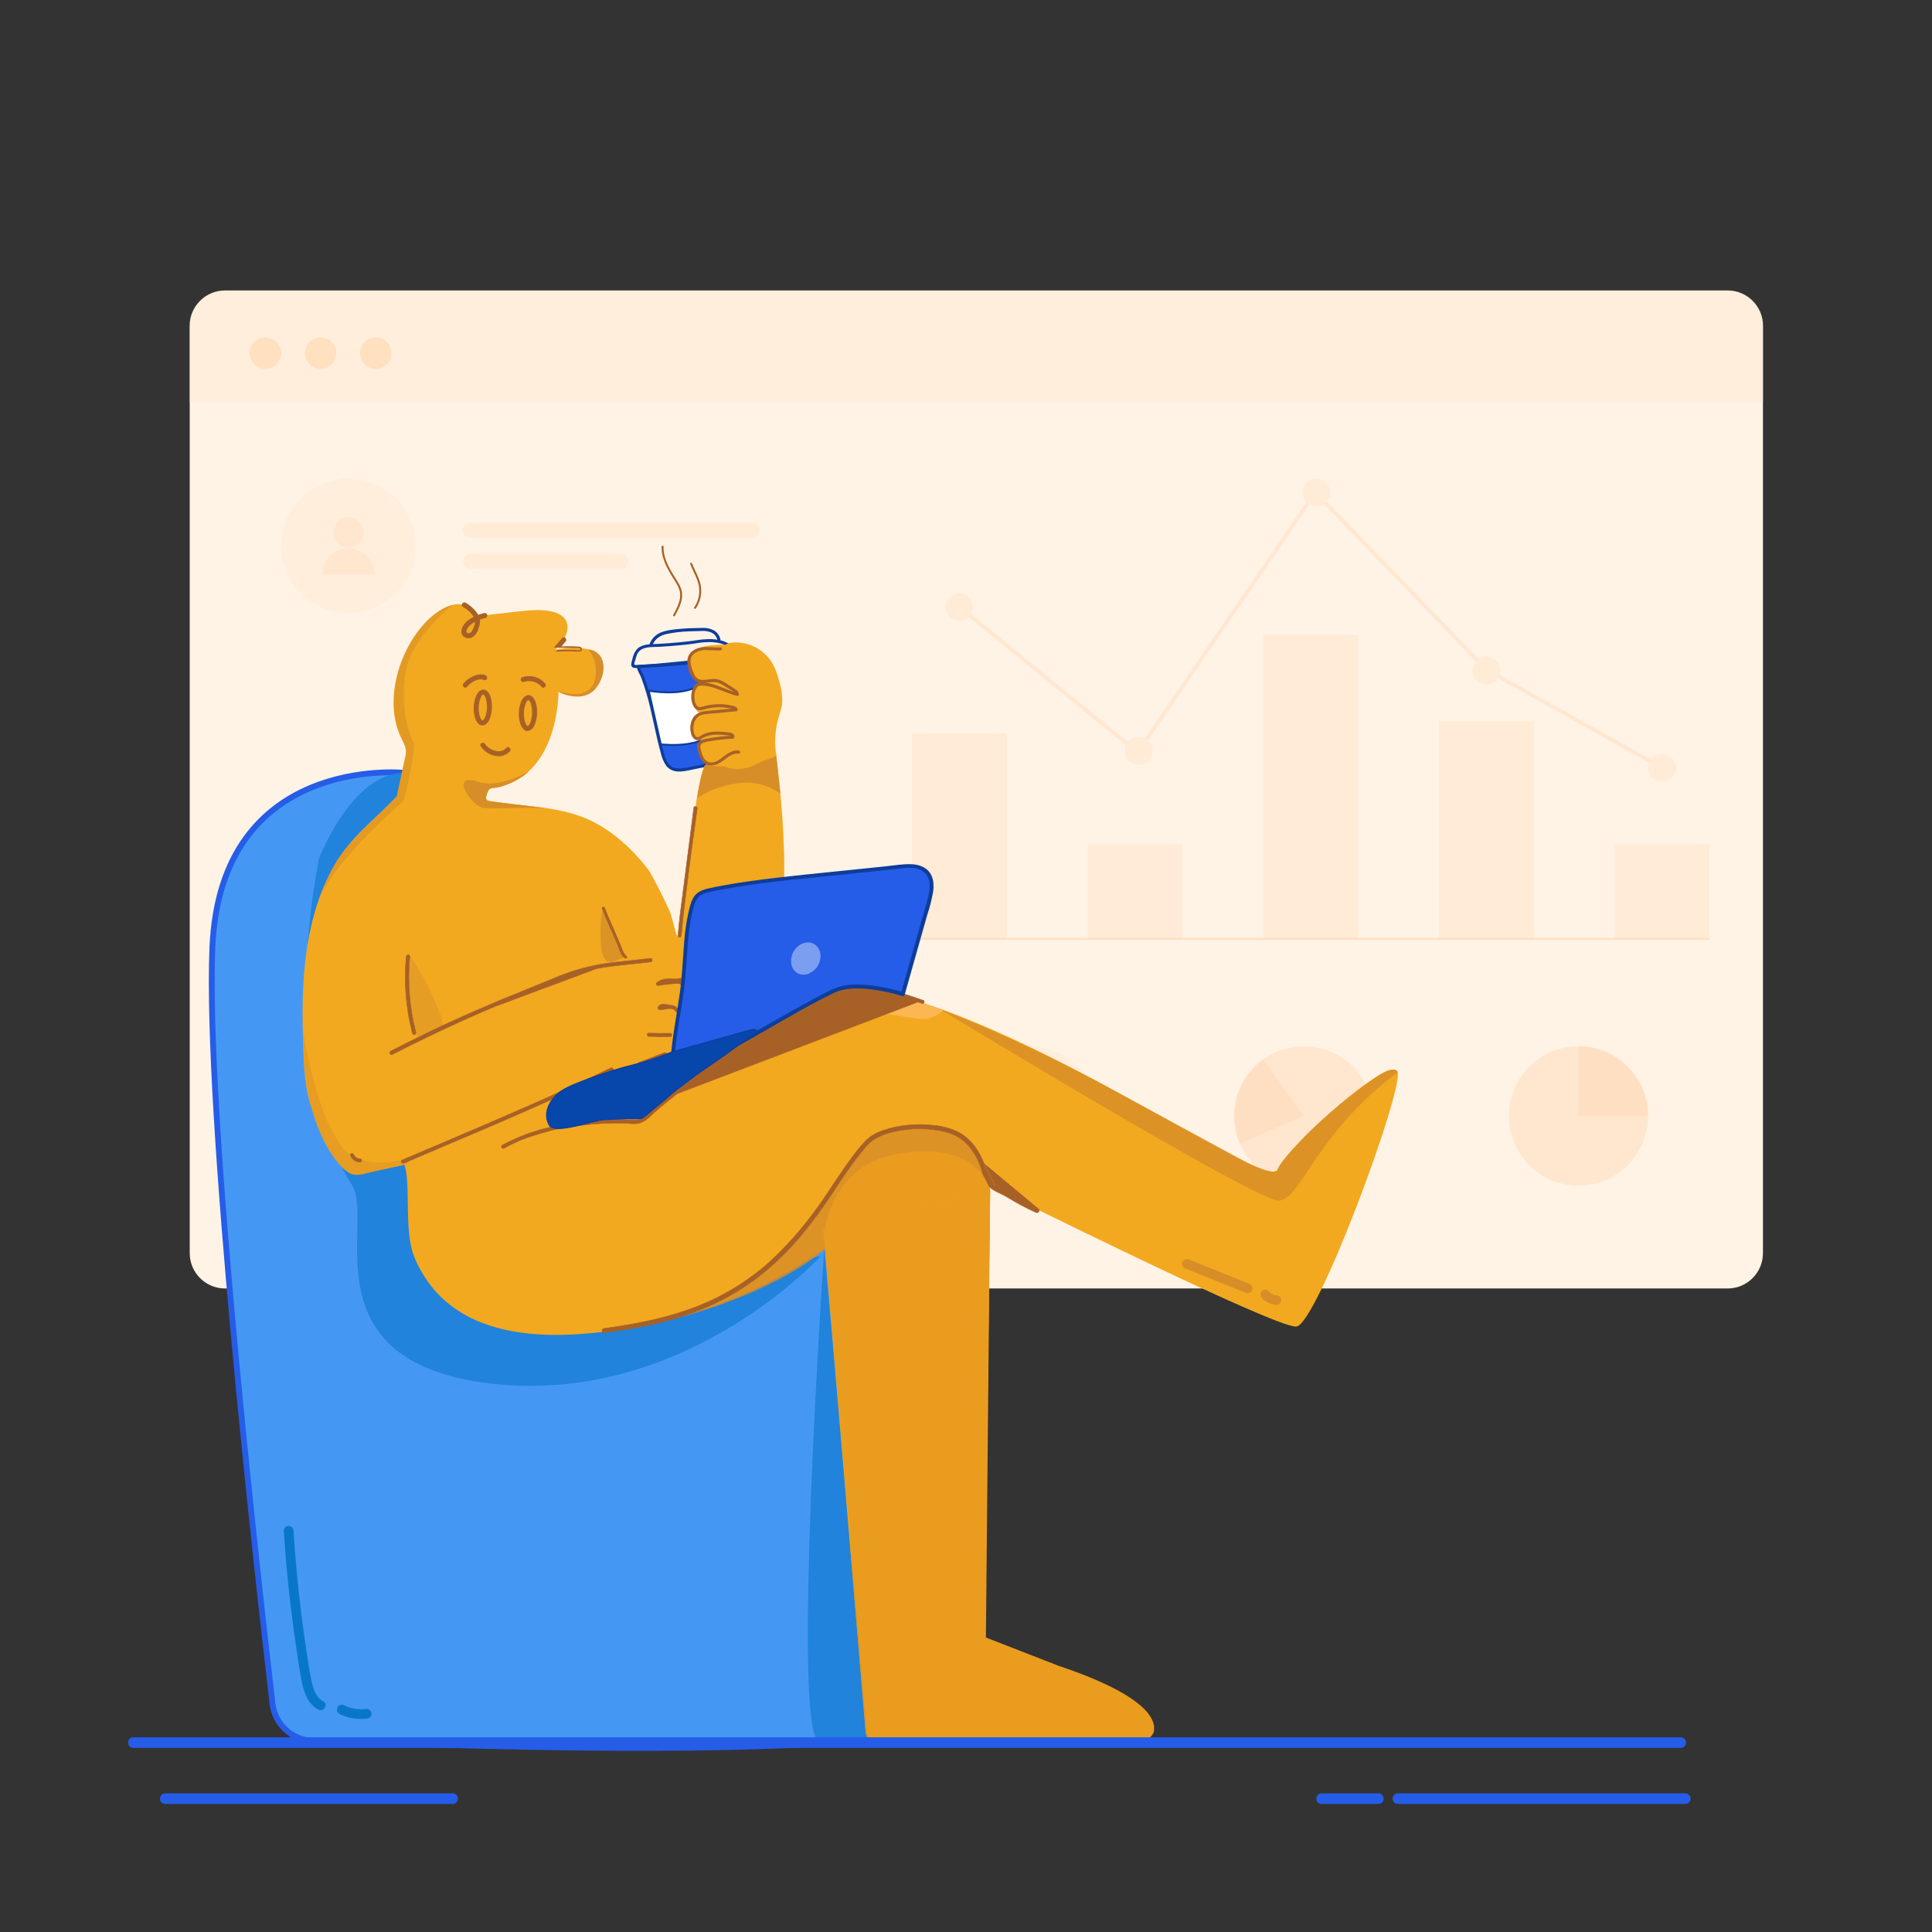 <svg width="2000" height="2000" viewBox="0 0 2000 2000" fill="none" xmlns="http://www.w3.org/2000/svg">
<rect x="0" y="0" width="2000" height="2000" fill="#333333" stroke="none"/>
<path d="M1788.41 300.766H232.984C212.78 300.766 196.401 317.144 196.401 337.349V1297.25C196.401 1317.45 212.78 1333.83 232.984 1333.83H1788.41C1808.62 1333.83 1825 1317.45 1825 1297.25V337.349C1825 317.144 1808.62 300.766 1788.41 300.766Z" fill="#FFF3E5"/>
<g opacity="0.42">
<mask id="mask0_142_1833" style="mask-type:alpha" maskUnits="userSpaceOnUse" x="196" y="300" width="1629" height="1034">
<path d="M1788.41 300.766H232.984C212.78 300.766 196.401 317.144 196.401 337.349V1297.25C196.401 1317.45 212.78 1333.83 232.984 1333.83H1788.41C1808.62 1333.83 1825 1317.45 1825 1297.25V337.349C1825 317.144 1808.62 300.766 1788.41 300.766Z" fill="#FFF3E5"/>
</mask>
<g mask="url(#mask0_142_1833)">
<path d="M174.527 416.251H1866.01V244H163.58L174.527 416.251Z" fill="#FFE7CF"/>
</g>
</g>
<path opacity="0.42" d="M1065.36 1227.38C1105.2 1227.38 1137.5 1195.08 1137.5 1155.24C1137.5 1115.4 1105.2 1083.1 1065.36 1083.1C1025.52 1083.1 993.223 1115.4 993.223 1155.24C993.223 1195.08 1025.52 1227.38 1065.36 1227.38Z" fill="#FFE7CF"/>
<path d="M1349.7 1227.38C1389.54 1227.38 1421.84 1195.08 1421.84 1155.24C1421.84 1115.4 1389.54 1083.1 1349.7 1083.1C1309.86 1083.1 1277.56 1115.4 1277.56 1155.24C1277.56 1195.08 1309.86 1227.38 1349.7 1227.38Z" fill="#FFE7CF"/>
<g opacity="0.42">
<mask id="mask1_142_1833" style="mask-type:alpha" maskUnits="userSpaceOnUse" x="1277" y="1083" width="145" height="145">
<path d="M1349.7 1227.38C1389.54 1227.38 1421.84 1195.08 1421.84 1155.24C1421.84 1115.4 1389.54 1083.1 1349.7 1083.1C1309.86 1083.1 1277.56 1115.4 1277.56 1155.24C1277.56 1195.08 1309.86 1227.38 1349.7 1227.38Z" fill="#FFE7CF"/>
</mask>
<g mask="url(#mask1_142_1833)">
<path d="M1349.7 1155.24L1307.76 1096.55L1221.58 1120.71L1251.62 1180.3L1282.69 1184.36L1349.7 1155.24Z" fill="#FFD4B0"/>
</g>
</g>
<path d="M1634.03 1227.38C1673.87 1227.38 1706.17 1195.08 1706.17 1155.24C1706.17 1115.4 1673.87 1083.1 1634.03 1083.1C1594.19 1083.1 1561.89 1115.4 1561.89 1155.24C1561.89 1195.08 1594.19 1227.38 1634.03 1227.38Z" fill="#FFE7CF"/>
<g opacity="0.42">
<mask id="mask2_142_1833" style="mask-type:alpha" maskUnits="userSpaceOnUse" x="1561" y="1083" width="146" height="145">
<path d="M1634.03 1227.38C1673.87 1227.38 1706.17 1195.08 1706.17 1155.24C1706.17 1115.4 1673.87 1083.1 1634.03 1083.1C1594.19 1083.1 1561.89 1115.4 1561.89 1155.24C1561.89 1195.08 1594.19 1227.38 1634.03 1227.38Z" fill="#FFE7CF"/>
</mask>
<g mask="url(#mask2_142_1833)">
<path d="M1634.03 1083.1V1155.24H1706.17L1759.66 1077.41L1634.03 1083.1Z" fill="#FFD4B0"/>
</g>
</g>
<path d="M274.739 381.844C283.73 381.844 291.018 374.555 291.018 365.564C291.018 356.574 283.73 349.285 274.739 349.285C265.748 349.285 258.459 356.574 258.459 365.564C258.459 374.555 265.748 381.844 274.739 381.844Z" fill="#FFE0BF"/>
<path d="M331.907 381.844C340.898 381.844 348.187 374.555 348.187 365.564C348.187 356.574 340.898 349.285 331.907 349.285C322.916 349.285 315.628 356.574 315.628 365.564C315.628 374.555 322.916 381.844 331.907 381.844Z" fill="#FFE0BF"/>
<path d="M389.056 381.844C398.047 381.844 405.336 374.555 405.336 365.564C405.336 356.574 398.047 349.285 389.056 349.285C380.065 349.285 372.777 356.574 372.777 365.564C372.777 374.555 380.065 381.844 389.056 381.844Z" fill="#FFE0BF"/>
<path d="M1769.58 970.875H944.123V973.028H1769.58V970.875Z" fill="#FFDFC2"/>
<g opacity="0.42">
<path d="M1042.3 759.023H944.123V971.943H1042.3V759.023Z" fill="#FFDFC2"/>
<path d="M1224.13 873.766H1125.95V971.945H1224.13V873.766Z" fill="#FFDFC2"/>
<path d="M1405.94 657.242H1307.76V971.942H1405.94V657.242Z" fill="#FFDFC2"/>
<path d="M1587.77 746.625H1489.59V971.94H1587.77V746.625Z" fill="#FFDFC2"/>
<path d="M1769.6 873.766H1671.42V971.945H1769.6V873.766Z" fill="#FFDFC2"/>
<path d="M993.223 628.467L1177.63 778.784L1361.59 509.742L1538.67 693.202L1720.5 794.781" stroke="#FFD7B6" stroke-width="4.025" stroke-miterlimit="10"/>
<path d="M993.223 642.795C1001.14 642.795 1007.55 636.381 1007.55 628.468C1007.55 620.555 1001.14 614.141 993.223 614.141C985.31 614.141 978.896 620.555 978.896 628.468C978.896 636.381 985.31 642.795 993.223 642.795Z" fill="#FFDFC2"/>
<path d="M1178.86 791.764C1186.77 791.764 1193.18 785.35 1193.18 777.437C1193.18 769.524 1186.77 763.109 1178.86 763.109C1170.94 763.109 1164.53 769.524 1164.53 777.437C1164.53 785.35 1170.94 791.764 1178.86 791.764Z" fill="#FFDFC2"/>
<path d="M1362.6 524.069C1370.51 524.069 1376.92 517.654 1376.92 509.741C1376.92 501.829 1370.51 495.414 1362.6 495.414C1354.68 495.414 1348.27 501.829 1348.27 509.741C1348.27 517.654 1354.68 524.069 1362.6 524.069Z" fill="#FFDFC2"/>
<path d="M1538.67 708.577C1546.58 708.577 1553 702.162 1553 694.249C1553 686.336 1546.58 679.922 1538.67 679.922C1530.76 679.922 1524.34 686.336 1524.34 694.249C1524.34 702.162 1530.76 708.577 1538.67 708.577Z" fill="#FFDFC2"/>
<path d="M1720.5 809.108C1728.41 809.108 1734.83 802.693 1734.83 794.781C1734.83 786.868 1728.41 780.453 1720.5 780.453C1712.59 780.453 1706.17 786.868 1706.17 794.781C1706.17 802.693 1712.59 809.108 1720.5 809.108Z" fill="#FFDFC2"/>
<path d="M360.623 634.623C399.064 634.623 430.227 603.46 430.227 565.019C430.227 526.577 399.064 495.414 360.623 495.414C322.181 495.414 291.018 526.577 291.018 565.019C291.018 603.46 322.181 634.623 360.623 634.623Z" fill="#FFE7CF"/>
<path d="M778.654 556.63H486.873C484.84 556.63 482.89 555.823 481.452 554.385C480.014 552.947 479.207 550.997 479.207 548.964C479.207 546.93 480.014 544.98 481.452 543.542C482.89 542.105 484.84 541.297 486.873 541.297H778.654C780.687 541.297 782.637 542.105 784.075 543.542C785.513 544.98 786.32 546.93 786.32 548.964C786.32 550.997 785.513 552.947 784.075 554.385C782.637 555.823 780.687 556.63 778.654 556.63Z" fill="#FFDFC2"/>
<path d="M642.08 588.766H486.773C484.804 588.665 482.95 587.813 481.593 586.384C480.236 584.955 479.479 583.06 479.479 581.089C479.479 579.119 480.236 577.223 481.593 575.795C482.95 574.366 484.804 573.513 486.773 573.412H642.08C643.121 573.359 644.163 573.518 645.14 573.88C646.118 574.242 647.012 574.798 647.768 575.517C648.524 576.235 649.126 577.099 649.537 578.057C649.948 579.015 650.16 580.047 650.16 581.089C650.16 582.132 649.948 583.164 649.537 584.122C649.126 585.08 648.524 585.944 647.768 586.662C647.012 587.38 646.118 587.937 645.14 588.299C644.163 588.66 643.121 588.819 642.08 588.766Z" fill="#FFDFC2"/>
<path d="M360.623 566.872C369.325 566.872 376.379 559.817 376.379 551.116C376.379 542.414 369.325 535.359 360.623 535.359C351.921 535.359 344.867 542.414 344.867 551.116C344.867 559.817 351.921 566.872 360.623 566.872Z" fill="#FFD4B0"/>
<path d="M360.622 567.531C353.423 567.531 346.518 570.391 341.427 575.482C336.337 580.573 333.477 587.477 333.477 594.677H387.808C387.808 591.109 387.105 587.575 385.738 584.279C384.371 580.983 382.368 577.989 379.843 575.468C377.318 572.947 374.321 570.948 371.023 569.586C367.725 568.224 364.19 567.526 360.622 567.531Z" fill="#FFD4B0"/>
</g>
<path d="M418.616 800.051C418.616 800.051 228.194 780.189 219.843 981.035C212.74 1152.08 266.126 1626.98 282.123 1763.81C283.334 1774.12 288.211 1783.66 295.865 1790.68C303.518 1797.7 313.438 1801.73 323.818 1802.04C438.015 1805.55 724.06 1817.32 899.329 1801.16L867.475 1263.14C867.475 1263.14 642.1 1294.41 578.753 1304.83C515.407 1315.25 417.771 1205.52 410.547 1156.16C403.323 1106.8 351.144 1009.93 410.547 881.226C469.949 752.52 418.616 800.051 418.616 800.051Z" fill="#4498F4" stroke="#255DE8" stroke-width="6.037" stroke-miterlimit="10"/>
<path d="M849.405 1300.51C849.405 1300.51 710.719 1453.16 512.972 1432.75C315.226 1412.35 388.352 1263.58 364.486 1227.02C340.621 1190.46 294.157 1077.39 330.278 888.654C330.278 888.654 363.943 799.872 418.697 800.114C418.697 800.114 348.026 1172.67 499.993 1250.86C651.96 1329.06 849.405 1300.51 849.405 1300.51Z" fill="#2183DB"/>
<path d="M293.734 1584.64C295.438 1611.28 297.893 1637.85 301.099 1664.35C302.736 1677.9 304.554 1691.4 306.553 1704.87C308.384 1717.23 310.094 1729.71 312.589 1741.94C314.843 1752.79 319.17 1764.28 329.472 1769.81C335.167 1772.87 340.258 1764.2 334.543 1761.12C326.816 1756.97 324.16 1748 322.47 1739.97C319.934 1728.18 318.345 1716.1 316.554 1704.15C312.744 1678.86 309.638 1653.48 307.237 1628C305.895 1613.56 304.748 1599.1 303.796 1584.64C303.765 1583.32 303.225 1582.05 302.288 1581.12C301.351 1580.18 300.09 1579.64 298.765 1579.61C297.434 1579.62 296.161 1580.15 295.219 1581.09C294.278 1582.04 293.745 1583.31 293.734 1584.64Z" fill="#0977C9"/>
<path d="M351.225 1774.26C360.406 1778.84 370.779 1780.48 380.926 1778.94C382.21 1778.58 383.298 1777.73 383.954 1776.57C384.61 1775.41 384.78 1774.03 384.428 1772.75C384.039 1771.48 383.184 1770.42 382.036 1769.76C380.889 1769.11 379.534 1768.92 378.25 1769.23C379.437 1769.06 377.566 1769.23 377.344 1769.23L375.996 1769.33C374.95 1769.33 373.984 1769.33 372.857 1769.33C371.73 1769.33 370.744 1769.33 369.698 1769.19L368.128 1769.02C367.766 1769.02 367.826 1769.02 368.35 1769.02L367.464 1768.88C365.418 1768.54 363.4 1768.04 361.427 1767.39C360.421 1767.07 359.415 1766.71 358.449 1766.33C359.274 1766.65 358.268 1766.33 358.006 1766.13L356.377 1765.34C355.806 1765.01 355.175 1764.79 354.52 1764.7C353.865 1764.61 353.2 1764.65 352.56 1764.82C351.921 1764.99 351.322 1765.28 350.796 1765.68C350.27 1766.08 349.828 1766.58 349.495 1767.15C349.162 1767.72 348.944 1768.35 348.855 1769.01C348.766 1769.66 348.807 1770.33 348.975 1770.97C349.143 1771.61 349.435 1772.21 349.835 1772.73C350.235 1773.26 350.735 1773.7 351.306 1774.03L351.225 1774.26Z" fill="#0977C9"/>
<path d="M735.229 791.3C735.229 791.3 742.272 789.287 742.151 780.313C742.03 771.338 753.339 680.645 753.339 680.645C753.339 680.645 711.725 686.279 661.962 689.941C658.923 690.163 663.974 697.266 665.041 700.123C666.389 703.886 667.757 707.669 669.065 711.473C676.47 734.312 679.589 758.318 686.391 781.359C687.84 786.269 689.711 791.42 693.897 794.459C699.249 798.202 706.473 797.075 712.892 795.787L735.309 791.3" fill="#255DE8"/>
<path d="M735.692 792.829C737.4 792.236 738.949 791.258 740.219 789.97C741.49 788.683 742.447 787.12 743.016 785.404C743.716 782.52 744.034 779.557 743.962 776.59C744.505 769.145 745.371 761.699 746.196 754.274C748.389 734.493 750.784 714.773 753.198 695.032C753.782 690.243 754.386 685.434 754.969 680.645C755.13 679.498 753.862 678.994 752.957 679.115C752.715 679.115 753.52 679.115 752.957 679.115L751.79 679.276L747.262 679.86C741.909 680.524 736.537 681.168 731.164 681.872C713.268 683.925 695.345 685.709 677.396 687.225L669.789 687.828C667.041 687.857 664.297 688.079 661.579 688.492C658.802 689.116 659.386 691.974 660.211 693.966C661.479 696.964 663.209 699.661 664.236 702.759C666.006 707.71 667.717 712.7 669.206 717.771C675.243 738.155 678.301 759.244 684.097 779.669C685.101 784.38 687.015 788.851 689.731 792.829C691.147 794.55 692.909 795.956 694.902 796.954C696.895 797.952 699.075 798.521 701.302 798.624C706.594 799.027 711.906 797.659 717.058 796.612L735.611 792.889C737.623 792.487 736.758 789.428 734.766 789.831L719.312 792.93C714.635 794.065 709.89 794.892 705.105 795.405C700.799 795.707 696.291 795.103 693.132 791.863C690.5 788.726 688.67 784.997 687.799 780.997C682.125 761.84 679.046 742.019 673.894 722.741C672.587 717.872 671.158 713.042 669.528 708.253C668.41 704.43 666.99 700.703 665.282 697.105C664.598 695.777 663.833 694.469 663.27 693.08C663.048 692.577 662.948 691.954 662.686 691.491C662.686 691.491 662.686 691.008 662.686 690.947C662.042 691.45 661.982 691.632 662.505 691.531H663.612C668.723 691.155 673.834 690.746 678.945 690.303C695.889 688.881 712.812 687.198 729.715 685.253C737.764 684.327 745.813 683.381 753.862 682.295L751.85 680.765C750.294 693.174 748.778 705.597 747.302 718.033C745.109 736.364 742.795 754.716 741.145 773.129C740.622 778.904 741.507 787.939 734.907 789.891C734.524 790.023 734.206 790.295 734.018 790.653C733.829 791.011 733.784 791.428 733.892 791.818C734 792.207 734.252 792.542 734.598 792.752C734.943 792.962 735.356 793.033 735.752 792.95L735.692 792.829Z" fill="#0E3D9B"/>
<path d="M728.688 765.299C715.589 771.336 698.504 771.819 684.076 770.592L671.54 715.113C687.477 717.407 705.849 718.071 720.559 711.531L737.341 718.755L728.688 765.299Z" fill="white"/>
<path d="M728.186 764.436C714.562 770.654 698.726 770.815 684.076 769.608L685.022 770.332L674.035 721.655L672.506 714.854L671.278 716.081C687.759 718.415 705.487 719.2 721.062 712.399H720.056L736.838 719.623L736.376 718.496L728.809 759.224L727.723 765.04C727.501 766.287 729.413 766.811 729.634 765.563L737.221 724.814L738.287 719.019C738.348 718.812 738.337 718.59 738.257 718.389C738.177 718.189 738.032 718.021 737.845 717.912L722.632 711.352C722.06 711.028 721.452 710.771 720.821 710.588C719.734 710.427 718.285 711.433 717.259 711.815C715.83 712.338 714.361 712.801 712.872 713.224C706.638 714.859 700.221 715.697 693.776 715.719C686.422 715.776 679.075 715.258 671.802 714.169C671.633 714.129 671.457 714.134 671.291 714.181C671.124 714.229 670.973 714.319 670.852 714.443C670.73 714.566 670.643 714.719 670.598 714.886C670.553 715.053 670.551 715.229 670.594 715.397L681.581 764.094L683.111 770.875C683.168 771.086 683.295 771.272 683.47 771.403C683.644 771.534 683.858 771.603 684.076 771.6C699.108 772.868 715.226 772.546 729.192 766.167C730.339 765.623 729.333 763.913 728.186 764.436Z" fill="#0E3D9B"/>
<path d="M722.37 683.604C707.614 685.334 692.783 686.629 677.879 687.487C674.237 687.689 670.574 687.87 666.932 688.011L661.439 688.212C660.453 688.212 657.253 688.836 656.71 687.85C656.166 686.864 657.434 684.167 657.696 683.121C658.098 681.612 658.481 680.102 659.004 678.633C659.465 677.191 660.207 675.854 661.188 674.7C662.169 673.547 663.369 672.599 664.719 671.912C670.172 669.276 677.114 669.9 682.99 669.558C690.375 669.135 697.74 668.572 705.125 667.828C710.578 667.264 716.092 666.781 721.485 665.815C724.328 665.325 727.197 664.996 730.077 664.829C735.401 664.411 740.758 664.825 745.954 666.057C750.342 667.476 754.483 669.566 758.229 672.255C759.96 673.321 761.57 670.584 759.819 669.498L754.466 666.157C752.736 665.071 751.126 667.828 752.877 668.914L758.229 672.255L759.839 669.518C756.267 667.025 752.392 664.997 748.309 663.481C743.218 662.021 737.924 661.396 732.633 661.63C728.855 661.71 725.088 662.074 721.364 662.716C715.991 663.622 710.558 664.125 705.145 664.729C697.096 665.534 689.047 666.144 680.998 666.56C674.961 666.862 668.099 666.56 662.586 669.518C656.549 672.778 655.301 679.579 653.752 685.616C653.067 688.333 653.249 690.747 656.408 691.411C657.938 691.603 659.486 691.603 661.016 691.411C663.028 691.411 665.202 691.271 667.274 691.17C685.693 690.405 704.045 688.943 722.33 686.783C724.342 686.542 724.342 683.362 722.33 683.604H722.37Z" fill="#0E3D9B"/>
<path d="M853.208 1292.68C853.208 1292.68 818.436 1803.66 848.56 1802.13C880.213 1800.52 898.022 1798.3 898.022 1798.3L853.208 1292.68Z" fill="#2183DB"/>
<path d="M675.323 668.368C677.536 661.647 683.01 657.945 689.67 656.415C697.616 654.728 705.698 653.765 713.818 653.538C717.842 653.377 721.726 653.296 725.69 653.216C729.318 652.865 732.977 653.397 736.355 654.765C736.838 655.007 736.355 654.765 736.959 655.047C737.616 655.395 738.243 655.799 738.83 656.254C740.85 657.941 742.229 660.272 742.734 662.855C743.177 664.867 746.236 664.022 745.793 662.009C745.387 660.038 744.57 658.175 743.395 656.542C742.219 654.908 740.712 653.542 738.971 652.532C734.983 650.531 730.52 649.667 726.073 650.036C718.929 650.157 711.765 650.318 704.642 650.942C697.84 651.545 690.375 652.21 683.976 654.765C681.198 655.901 678.702 657.632 676.665 659.836C674.628 662.041 673.098 664.664 672.184 667.523C671.54 669.535 674.598 670.3 675.242 668.368H675.323Z" fill="#0E3D9B"/>
<path d="M698.646 637.541C701.825 631.786 705.025 625.729 705.95 619.129C706.876 612.529 704.723 607.377 701.362 602.004C694.48 590.997 686.572 579.366 686.894 565.783C686.894 565.517 686.788 565.261 686.599 565.072C686.411 564.883 686.155 564.777 685.888 564.777C685.621 564.777 685.365 564.883 685.176 565.072C684.988 565.261 684.882 565.517 684.882 565.783C684.56 578.239 691.039 589.267 697.438 599.489C700.98 605.144 704.642 610.476 704.099 617.459C703.556 624.441 700.074 630.599 696.895 636.495C696.764 636.722 696.729 636.991 696.797 637.244C696.865 637.497 697.03 637.712 697.257 637.843C697.484 637.974 697.753 638.009 698.006 637.941C698.259 637.873 698.475 637.708 698.605 637.481L698.646 637.541Z" fill="#A76127"/>
<path d="M714.482 583.794C717.259 591.24 721.726 598.122 723.336 605.929C724.108 609.866 724.087 613.917 723.275 617.845C722.463 621.774 720.876 625.501 718.607 628.809C717.903 629.875 719.613 630.821 720.338 629.815C724.801 623.256 726.686 615.281 725.63 607.418C724.423 598.766 719.453 591.32 716.454 583.271C716.012 582.084 714.08 582.607 714.442 583.814L714.482 583.794Z" fill="#A76127"/>
<path d="M750.763 667.501C750.763 667.501 715.568 665.489 713.093 681.748C710.618 698.007 719.13 705.895 726.475 705.392C726.475 705.392 712.61 711.53 717.118 726.159C717.118 726.159 719.593 735.033 723.497 737.87C723.497 737.87 711.986 749.018 716.856 759.04C721.726 769.061 727.642 764.09 727.642 764.09C727.642 764.09 717.782 771.294 726.495 784.354C735.208 797.414 745.109 787.855 745.109 787.855L747.946 796.206L771.57 792.182L750.763 667.501Z" fill="#F2A91F"/>
<path d="M607.308 847.543C576.399 834.201 539.917 834.946 506.694 829.11L505.829 828.909C504.938 828.694 504.169 828.135 503.69 827.354C503.211 826.573 503.061 825.635 503.273 824.743L505.004 819.451C505.264 818.529 505.78 817.699 506.492 817.058C507.204 816.417 508.084 815.991 509.028 815.829C579.035 806.995 578.11 716.382 578.11 716.382C578.11 716.382 624.734 734.151 624.07 687.607C623.809 668.752 592.84 668.812 575.393 672.555L575.574 671.871C593.282 655.128 598.051 625.83 541.064 632.531C516.916 635.368 501.704 636.193 492.648 639.413C492.789 639.714 492.89 640.016 493.01 640.318L489.549 640.64C490.495 640.217 491.562 639.815 492.648 639.413C489.469 632.551 483.694 622.59 468.501 626.192C433.85 634.442 396.743 699.016 410.326 750.551C412.982 760.612 415.86 764.637 418.617 770.774C420.373 774.608 420.736 778.935 419.643 783.009L411.392 821.665C411.071 822.791 411.171 823.938 410.366 824.784L408.213 827.037C385.394 850.42 362.534 867.283 346.215 895.616C316.514 947.17 311.845 1009.25 313.535 1068.67C314.26 1093.68 314.059 1118.98 321.202 1142.95C327.963 1165.64 335.65 1186.91 351.044 1204.92C355.23 1209.81 360.16 1214.74 366.519 1215.87C370.953 1216.33 375.436 1215.83 379.659 1214.4C390.646 1211.5 407.469 1208.61 418.476 1205.73C425.478 1222.15 417.953 1274.63 428.678 1300.73C448.921 1349.97 496.17 1387.46 596.985 1381.22C756.096 1371.54 854.074 1291.79 854.074 1291.79L896.03 1792.37C896.349 1796.36 898.165 1800.08 901.113 1802.79C904.061 1805.5 907.923 1806.99 911.927 1806.98L1145.73 1805.87C1154.25 1805.87 1190.45 1804.8 1193.04 1794.94C1196.5 1781.74 1185.52 1756.51 1094.44 1725.92L1019.42 1696.72L1025.08 1227.86C1039.16 1234.91 1320.6 1375.1 1341.91 1373.25C1363.22 1371.4 1452.38 1130.41 1446.83 1110.04C1441.28 1089.68 1333.56 1185.67 1322.45 1210.66C1311.34 1235.65 1036.14 1033.3 877.758 1021.66C877.758 1021.66 843.71 1030.68 800.406 1058.01C808.455 1019.49 811.534 915.819 811.534 915.819C813.164 873.561 808.455 822.892 803.586 781.339C776.903 794.298 760.603 786.289 731.405 791.4C727.622 792.064 724.905 808.867 722.833 817.318C720.66 826.132 718.909 848.83 716.575 866.88C711.967 902.659 709.673 911.392 706.795 946.225C702.891 993.352 699.007 958.962 693.876 944.997C691.562 938.699 675.444 906.039 671.419 900.727C657.695 882.435 635.077 859.536 607.308 847.543Z" fill="#F2A91F"/>
<path d="M721.968 825.99C722.79 817.68 724.311 809.454 726.515 801.4C729.312 792.707 728.91 790.352 733.458 792.123C742.614 795.705 789.801 790.715 803.344 781.156L807.852 821.663C796.635 813.363 782.837 809.313 768.914 810.234C755.029 811.481 737.301 815.707 721.968 825.99Z" fill="#D78D28"/>
<path d="M760.442 779.43C753.118 780.094 742.151 790.94 742.151 790.94C742.151 790.94 757.283 796.816 764.286 796.232C778.834 794.985 781.41 791.041 790.164 787.66C792.176 786.895 803.586 783.334 803.606 781.885C801.693 770.003 802.179 757.858 805.034 746.167C806.624 739.647 809.401 733.389 809.783 726.688C809.893 719.127 808.751 711.6 806.403 704.412C804.981 698.677 802.916 693.121 800.245 687.851C796.178 680.511 790.109 674.479 782.744 670.457C775.38 666.435 767.025 664.588 758.651 665.132C756.16 665.272 753.725 665.931 751.504 667.068C749.282 668.205 747.323 669.794 745.753 671.733C737.18 683.062 749.878 698.596 745.531 711.515C744.762 713.24 744.09 715.007 743.519 716.808C742.251 722.844 746.558 728.278 748.61 733.992C751.367 741.74 749.958 750.252 750.119 758.462C750.28 766.672 752.977 775.989 760.442 779.43Z" fill="#F2A91F"/>
<path d="M745.753 670.139C739.716 670.622 733.78 669.495 727.803 669.937C721.827 670.38 714.844 673.58 712.51 679.476C709.874 686.096 713.113 694.648 716.273 700.584C717.014 702.153 718.109 703.528 719.47 704.603C720.831 705.679 722.423 706.424 724.121 706.782C728.145 707.547 732.17 706.601 736.194 706.239C738.617 705.915 741.08 706.079 743.438 706.722C745.643 707.549 747.738 708.644 749.677 709.982C751.85 711.33 754.003 712.678 756.136 714.006C757.665 715.012 761.629 716.763 761.77 718.876L763.783 717.327C756.136 715.495 749.053 712.034 741.648 709.499C738.145 708.257 734.524 707.38 730.842 706.883C727.521 706.46 723.316 705.997 720.458 708.151C717.924 710.482 716.311 713.645 715.911 717.065C715.229 720.701 715.465 724.449 716.595 727.971C717.581 730.97 719.251 734.23 722.632 735.014C726.012 735.799 730.077 733.908 733.518 733.224C738.152 732.293 742.885 731.955 747.604 732.217C750.152 732.35 752.687 732.666 755.19 733.163C756.921 733.505 759.919 733.666 760.724 735.517L762.092 733.123L735.027 735.678C728.004 736.322 720.841 737.067 717.037 743.728C715.601 746.398 714.764 749.349 714.583 752.376C714.402 755.402 714.883 758.432 715.991 761.255C717.118 763.891 719.291 766.426 722.41 766.285C723.877 766.097 725.266 765.521 726.435 764.615C728.064 763.552 729.822 762.7 731.667 762.08C735.81 760.792 740.154 760.267 744.485 760.53C746.678 760.53 748.852 760.792 751.025 761.013C751.95 761.114 757.363 761.275 756.921 762.724L758.45 761.556C750.577 761.906 742.733 762.753 734.967 764.092C729.956 764.957 721.625 765.903 721.605 772.684C721.808 775.785 722.521 778.831 723.718 781.699C724.57 784.289 725.939 786.678 727.743 788.722C732.129 793.511 738.609 793.089 744.002 790.352C750.703 786.951 756.398 779.164 764.628 780.089C766.64 780.331 766.64 777.152 764.628 776.91C758.832 776.246 753.802 779.607 749.375 782.947C744.948 786.287 739.313 790.996 733.417 788.823C728.568 787.092 726.777 781.337 725.63 776.749C724.905 773.912 724.08 770.913 727.159 769.263C729.694 768.202 732.373 767.523 735.108 767.251C742.832 765.901 750.636 765.061 758.47 764.736C758.814 764.723 759.146 764.603 759.42 764.395C759.694 764.186 759.896 763.897 760 763.569C760.986 760.47 758.088 758.739 755.472 758.377C752.058 757.861 748.619 757.526 745.169 757.371C738.327 757.089 731.244 757.874 725.368 761.637C724.06 762.462 722.551 763.79 720.961 762.824C719.649 761.766 718.757 760.275 718.446 758.618C717.675 755.691 717.606 752.623 718.245 749.664C718.788 746.785 720.258 744.163 722.43 742.198C725.388 739.703 729.433 739.361 733.136 739.019L762.133 736.282C762.409 736.274 762.68 736.195 762.917 736.053C763.155 735.911 763.353 735.71 763.492 735.471C763.631 735.231 763.707 734.96 763.712 734.683C763.717 734.406 763.651 734.132 763.521 733.888C762.354 731.191 758.993 730.668 756.438 730.145C752.821 729.402 749.143 728.998 745.451 728.937C741.879 728.893 738.31 729.163 734.786 729.742C732.995 730.044 731.184 730.426 729.413 730.889C727.642 731.579 725.76 731.941 723.859 731.956C720.177 731.533 719.07 725.919 718.808 722.88C718.416 719.243 719.161 715.573 720.941 712.376C722.954 709.016 727.139 709.579 730.54 710.002C733.935 710.468 737.273 711.284 740.501 712.437C748.047 714.972 755.23 718.474 762.978 720.385C763.213 720.446 763.459 720.453 763.698 720.405C763.936 720.357 764.161 720.255 764.355 720.108C764.548 719.961 764.706 719.772 764.816 719.555C764.926 719.338 764.986 719.099 764.99 718.856C764.749 715.294 761.408 713.624 758.732 711.873C755.331 709.64 751.91 707.366 748.328 705.374C745.085 703.521 741.372 702.654 737.643 702.878C733.82 703.08 729.956 704.086 726.113 703.784C721.746 703.422 719.573 700.544 718.064 696.761C716.522 693.42 715.465 689.876 714.924 686.237C714.622 684.433 714.809 682.581 715.468 680.875C716.126 679.168 717.231 677.67 718.667 676.538C721.088 674.711 723.934 673.534 726.938 673.117C733.216 672.392 739.535 673.741 745.813 673.238C747.825 673.077 747.825 669.897 745.813 670.058L745.753 670.139Z" fill="#A76127"/>
<path d="M504.564 732.644C504.564 732.809 504.584 732.972 504.621 733.13C504.501 735.611 504.077 738.069 503.358 740.448L503.352 740.467L503.348 740.486C502.928 742.402 502.016 744.176 500.703 745.634C500.077 746.21 499.588 746.288 499.204 746.191C498.774 746.082 498.33 745.719 497.895 745.13C497.032 743.96 496.417 742.189 496.129 741.146C494.724 735.885 494.724 730.349 496.129 725.088C496.369 724.218 496.98 722.192 497.883 720.595C498.338 719.79 498.837 719.15 499.355 718.802C499.608 718.632 499.851 718.541 500.089 718.522C500.312 718.505 500.56 718.549 500.84 718.694C502.281 719.892 503.247 721.565 503.565 723.412L503.569 723.434L503.575 723.456C504.369 726.443 504.703 729.534 504.565 732.622L504.564 732.633V732.644ZM506.461 744.081C507.889 740.459 508.661 736.613 508.742 732.721C508.743 732.703 508.743 732.684 508.743 732.665C508.748 732.604 508.75 732.544 508.751 732.484C508.892 728.994 508.484 725.502 507.541 722.137C506.955 719.58 505.577 717.273 503.602 715.546L503.588 715.533L503.572 715.522C502.437 714.673 501.296 714.316 500.192 714.354C499.093 714.392 498.079 714.818 497.184 715.451C495.406 716.708 494.019 718.837 493.233 720.72L493.233 720.72L493.23 720.729C490.603 727.363 490.118 734.654 491.841 741.578C492.312 743.483 493.25 746.045 494.73 747.929C495.473 748.875 496.372 749.675 497.443 750.12C498.526 750.57 499.751 750.642 501.1 750.181L501.128 750.172L501.153 750.16C502.41 749.563 503.53 748.713 504.444 747.664C505.354 746.62 506.041 745.4 506.461 744.081Z" fill="#A76127" stroke="#A76127"/>
<path d="M551.289 738.339C551.289 738.511 551.31 738.682 551.352 738.847C551.242 741.388 550.816 743.907 550.083 746.344L550.079 746.357L550.076 746.37C549.624 748.224 548.714 749.936 547.429 751.348C546.803 751.924 546.314 752.003 545.929 751.906C545.499 751.797 545.055 751.434 544.62 750.845C543.757 749.675 543.142 747.904 542.854 746.86C541.449 741.6 541.449 736.063 542.854 730.803C543.094 729.932 543.705 727.901 544.606 726.301C545.06 725.495 545.557 724.854 546.072 724.507C546.323 724.338 546.564 724.249 546.798 724.231C547.02 724.215 547.266 724.26 547.545 724.408C548.994 725.594 549.968 727.262 550.29 729.108L550.294 729.129L550.3 729.15C551.092 732.138 551.425 735.229 551.289 738.317L551.289 738.328V738.339ZM553.186 749.776C554.617 746.154 555.389 742.306 555.467 738.413C555.468 738.395 555.468 738.377 555.468 738.359C555.472 738.311 555.474 738.264 555.474 738.218C555.619 734.72 555.211 731.222 554.266 727.851C553.667 725.295 552.293 722.986 550.33 721.243L550.314 721.228L550.296 721.215C549.161 720.372 548.02 720.018 546.916 720.058C545.818 720.097 544.804 720.523 543.909 721.156C542.131 722.413 540.744 724.542 539.958 726.435L539.958 726.435L539.955 726.442C537.318 733.075 536.832 740.369 538.566 747.294C539.037 749.188 539.975 751.744 541.455 753.629C542.198 754.574 543.097 755.376 544.167 755.823C545.249 756.276 546.474 756.352 547.824 755.897L547.854 755.887L547.882 755.873C549.134 755.265 550.25 754.411 551.162 753.36C552.071 752.314 552.759 751.095 553.186 749.776Z" fill="#A76127" stroke="#A76127"/>
<path d="M564.024 707.832L564.024 707.832L564.02 707.828C561.236 704.602 557.557 702.276 553.45 701.143C549.342 700.009 544.991 700.12 540.947 701.462L540.947 701.462L540.94 701.464C539.674 701.904 539.344 703.151 539.603 704.103C539.734 704.583 540.022 705.039 540.465 705.321C540.923 705.612 541.497 705.685 542.112 705.468C545.426 704.354 548.998 704.259 552.366 705.197C555.735 706.135 558.745 708.063 561.007 710.731C561.43 711.232 561.964 711.46 562.507 711.436C563.032 711.412 563.508 711.157 563.859 710.803C564.553 710.102 564.886 708.853 564.024 707.832Z" fill="#A76127" stroke="#A76127"/>
<path d="M671.641 1073.16C679.046 1073.54 686.471 1073.62 693.876 1073.4C696.432 1073.4 696.452 1069.38 693.876 1069.38C686.471 1069.6 679.046 1069.52 671.641 1069.14C669.085 1069 669.085 1072.98 671.641 1073.16Z" fill="#A76127"/>
<path d="M483.826 709.905H483.744C485.851 707.591 488.402 705.717 491.249 704.4C492.688 703.735 494.376 703.097 496.072 702.83C497.767 702.564 499.43 702.675 500.86 703.459L500.875 703.467L500.891 703.475C501.364 703.692 501.9 703.725 502.395 703.568C502.891 703.411 503.31 703.075 503.571 702.625C503.832 702.176 503.916 701.645 503.807 701.137C503.698 700.629 503.403 700.18 502.981 699.877L502.961 699.863L502.94 699.85C498.917 697.53 494.066 698.707 490.239 700.347C486.319 702.005 482.848 704.57 480.111 707.83L480.111 707.83L480.11 707.832C479.253 708.86 479.581 710.108 480.278 710.808C480.63 711.161 481.107 711.415 481.632 711.436C482.174 711.457 482.707 711.228 483.13 710.728L483.826 709.905Z" fill="#A76127" stroke="#A76127"/>
<path d="M527.504 777.458L527.514 777.447L527.523 777.436C528.382 776.405 528.045 775.153 527.347 774.452C526.995 774.098 526.517 773.843 525.992 773.824C525.452 773.803 524.924 774.034 524.508 774.534C523.127 776.037 521.369 777.143 519.417 777.739C517.46 778.335 515.38 778.397 513.391 777.918L513.382 777.916L513.373 777.914C508.621 776.956 504.413 774.221 501.608 770.267L501.608 770.267L501.606 770.264C500.82 769.172 499.504 769.209 498.651 769.703C498.219 769.954 497.845 770.349 497.694 770.85C497.536 771.374 497.643 771.944 498.053 772.458L498.203 772.646H498.282C501.694 777.511 506.853 780.875 512.688 782.032C515.341 782.626 518.103 782.517 520.701 781.715C523.301 780.913 525.646 779.445 527.504 777.458Z" fill="#A76127" stroke="#A76127"/>
<path d="M695.687 1040.62C691.26 1040.3 683.956 1036.82 681.058 1042.39C680.888 1042.69 680.799 1043.03 680.8 1043.38C680.801 1043.73 680.892 1044.07 681.064 1044.37C681.236 1044.67 681.484 1044.93 681.783 1045.1C682.081 1045.28 682.421 1045.38 682.769 1045.39C686.391 1045.77 689.832 1044.38 693.414 1044.36C694.597 1044.32 695.776 1044.52 696.875 1044.96C697.779 1045.31 698.529 1045.97 698.988 1046.82C699.133 1047.32 699.472 1047.75 699.931 1048.01C700.39 1048.27 700.933 1048.34 701.443 1048.2C701.945 1048.06 702.371 1047.72 702.63 1047.27C702.89 1046.81 702.962 1046.28 702.831 1045.77C702.11 1044.2 700.961 1042.87 699.516 1041.92C698.07 1040.98 696.387 1040.47 694.661 1040.44C690.637 1040.05 686.793 1041.83 682.769 1041.4L684.499 1044.4C684.499 1044.4 684.922 1043.72 684.761 1043.92L685.022 1043.64C684.882 1043.74 684.882 1043.74 685.022 1043.64C685.315 1043.41 685.663 1043.27 686.029 1043.23C686.612 1043.11 685.707 1043.23 686.31 1043.23H687.155C687.638 1043.23 688.162 1043.23 688.463 1043.36C690.898 1043.74 693.253 1044.44 695.728 1044.6C696.261 1044.6 696.773 1044.39 697.151 1044.01C697.528 1043.64 697.74 1043.12 697.74 1042.59C697.74 1042.06 697.528 1041.54 697.151 1041.17C696.773 1040.79 696.261 1040.58 695.728 1040.58L695.687 1040.62Z" fill="#A76127"/>
<path d="M705.729 1011.93C703.674 1012.88 701.398 1013.24 699.149 1012.99C696.794 1012.99 694.44 1012.99 692.106 1012.99C687.575 1012.85 683.14 1014.32 679.589 1017.14C677.959 1018.57 679.75 1020.78 681.601 1020.46C686.45 1019.59 691.339 1018.97 696.251 1018.61C698.338 1018.33 700.448 1018.26 702.549 1018.38C704.562 1018.63 705.085 1019.83 705.447 1021.77C705.91 1024.28 709.753 1023.21 709.29 1020.7C709.181 1019.51 708.769 1018.37 708.092 1017.38C707.416 1016.39 706.498 1015.6 705.427 1015.06C703.122 1014.32 700.676 1014.13 698.283 1014.5C692.339 1014.82 686.419 1015.49 680.555 1016.51L682.567 1019.83C685.747 1017.04 690.214 1016.86 694.259 1016.84C696.472 1016.84 698.686 1016.84 700.899 1016.84C703.331 1016.94 705.747 1016.4 707.902 1015.27C709.914 1013.84 708.023 1010.4 705.89 1011.82L705.729 1011.93Z" fill="#A76127"/>
<path d="M501.382 635.128H501.325L501.27 635.141C499.08 635.642 496.934 636.301 494.848 637.11C493.548 634.725 491.872 632.562 489.881 630.705C487.491 628.19 484.744 626.041 481.727 624.327L481.727 624.327L481.721 624.324C481.15 624.009 480.565 623.982 480.054 624.164C479.555 624.341 479.155 624.707 478.903 625.138C478.651 625.569 478.529 626.096 478.633 626.614C478.739 627.145 479.074 627.622 479.648 627.936C483.935 630.351 487.631 633.689 490.469 637.707L490.469 637.707L490.476 637.717C490.719 638.043 490.942 638.383 491.143 638.734C489.15 639.714 487.224 640.837 485.383 642.097L485.383 642.097L485.375 642.103C483.042 643.769 481.093 645.915 479.659 648.397L479.659 648.397L479.655 648.404C478.06 651.267 477.118 655.149 479.72 658.037L479.729 658.047L479.738 658.056C480.889 659.207 482.384 659.949 483.996 660.171C485.608 660.393 487.249 660.082 488.667 659.286L488.676 659.281L488.684 659.276C491.548 657.524 493.639 654.749 494.534 651.513C494.718 650.99 494.884 650.451 495.047 649.92C495.117 649.692 495.187 649.467 495.257 649.244L495.431 648.722C495.446 648.703 495.458 648.685 495.466 648.672C495.481 648.645 495.492 648.622 495.498 648.607C495.511 648.578 495.52 648.552 495.525 648.535C495.531 648.516 495.536 648.498 495.54 648.482C495.548 648.451 495.555 648.417 495.56 648.387C495.562 648.374 495.565 648.36 495.567 648.344C495.853 647.576 496.033 646.773 496.103 645.957C496.394 644.354 496.421 642.72 496.188 641.119C498.214 640.319 500.303 639.675 502.437 639.195L502.449 639.192L502.46 639.189C502.996 639.042 503.452 638.688 503.727 638.204C504.002 637.721 504.074 637.149 503.926 636.612C503.779 636.076 503.425 635.621 502.942 635.346C502.48 635.082 501.935 635.005 501.42 635.128H501.382ZM487.667 645.674C489.113 644.673 490.616 643.766 492.168 642.956L492.169 642.968C492.196 643.839 492.151 644.71 492.036 645.573C491.93 645.986 491.844 646.404 491.777 646.826C491.076 649.153 490.156 651.408 489.029 653.561C488.521 654.472 487.725 655.188 486.764 655.596C485.813 656 484.755 656.078 483.755 655.82C483.223 655.591 482.89 655.28 482.685 654.932C482.472 654.572 482.375 654.138 482.378 653.65C482.382 652.662 482.793 651.54 483.286 650.641C484.378 648.694 485.872 647.001 487.667 645.674Z" fill="#A76127" stroke="#A76127"/>
<path d="M580.046 669.709C580.079 669.67 580.113 669.631 580.146 669.591C581.788 667.65 583.426 665.713 585.14 663.816C586.056 662.819 585.749 661.573 585.05 660.869C584.699 660.515 584.222 660.261 583.696 660.23C583.155 660.198 582.612 660.406 582.169 660.887L581.887 661.193L581.948 661.274C580.221 663.167 578.562 665.101 576.908 667.028C576.082 667.99 575.258 668.951 574.427 669.904L599.863 670.402M580.046 669.709C581.825 669.653 583.604 669.602 585.381 669.56C590.223 669.422 595.069 669.536 599.899 669.903M580.046 669.709C579.901 669.881 579.756 670.052 579.611 670.224C579.386 670.231 579.161 670.238 578.937 670.246M599.899 669.903C599.899 669.903 599.9 669.903 599.9 669.903L599.863 670.402M599.899 669.903C599.898 669.903 599.898 669.903 599.897 669.903L599.863 670.402M599.899 669.903C601.234 669.997 601.872 671.114 601.872 672.097C601.872 672.593 601.715 673.108 601.367 673.497C601.006 673.899 600.475 674.125 599.828 674.08L599.825 674.08C594.828 673.705 589.814 673.592 584.805 673.739L584.805 673.739C581.985 673.82 579.162 673.928 576.333 674.041C576.485 673.869 576.636 673.696 576.787 673.523C579.464 673.416 582.135 673.316 584.791 673.239C589.817 673.091 594.848 673.205 599.863 673.581C601.875 673.722 601.875 670.542 599.863 670.402" fill="#A76127" stroke="#A76127"/>
<path d="M644.334 1190.28L667.596 1161.96L692.548 1139.71L732.673 1107.75L781.652 1070.36L829.222 1041.61L865.725 1024.56L892.367 1021.85L920.942 1026.58L964.206 1044.87L973.623 1057.57L952.776 1086.92L809.804 1148.24L747.846 1190.28L695.929 1214.02L644.334 1211.1V1190.28Z" fill="#F2A91F"/>
<path opacity="0.79" d="M889.55 1191.82C889.55 1191.82 858.199 1245.03 834.675 1272.47C765.654 1352.96 695.828 1365.42 695.828 1365.42C695.828 1365.42 802.096 1342.42 865.242 1283.66C885.002 1265.27 903.616 1245.77 919.573 1229.83C947.021 1202.55 993.806 1217.76 1000.06 1255.99C1000.16 1256.54 1000.25 1257.08 1000.33 1257.62C1008.66 1312.28 1019.54 1678.19 1019.54 1678.19L1024.9 1233.74C1024.9 1233.74 1019.84 1161.72 957.806 1166.33C905.789 1170.17 888.503 1189.79 893.132 1187.29" fill="#D78D28"/>
<path d="M1074.77 1251.32C1075.33 1251.61 1075.65 1252.05 1075.76 1252.55C1075.88 1253.08 1075.75 1253.64 1075.47 1254.11C1074.92 1255.05 1073.7 1255.73 1072.4 1255.14L1072.4 1255.14C1067.07 1252.7 1061.71 1250.08 1056.61 1247.34C1052.6 1245.19 1048.68 1242.86 1044.76 1240.54C1043.71 1239.91 1042.65 1239.29 1041.59 1238.67L1041.59 1238.67C1039.58 1237.46 1037.46 1236.45 1035.34 1235.44L1035.3 1235.42C1033.19 1234.42 1031.07 1233.41 1029.06 1232.21C1025.39 1230.15 1022.41 1227.04 1020.51 1223.29L1020.5 1223.28L1020.5 1223.28C1018.64 1218.99 1017.1 1214.57 1015.9 1210.05C1013.16 1201.21 1008.65 1193.02 1002.63 1185.99C996.471 1179.04 988.35 1174.12 979.338 1171.87L979.337 1171.87C961.68 1167.39 943.199 1167.27 925.487 1171.52L925.478 1171.53C918.017 1173.03 910.875 1175.82 904.374 1179.78C899.12 1183.23 894.996 1188.48 891.078 1193.47C890.706 1193.94 890.336 1194.41 889.967 1194.88L889.967 1194.88C880.079 1207.28 871.295 1220.61 862.521 1233.93C861.821 1234.99 861.12 1236.06 860.42 1237.12C851.343 1250.93 841.509 1264.24 830.964 1276.96C817.107 1293.95 801.341 1309.28 783.977 1322.66L783.975 1322.66C769.651 1333.46 754.239 1342.74 737.99 1350.34L737.99 1350.34C702.539 1366.88 663.914 1374.53 625.411 1379.7L625.406 1379.7C624.701 1379.78 624.147 1379.56 623.774 1379.16C623.408 1378.77 623.239 1378.22 623.241 1377.67C623.247 1376.58 623.943 1375.37 625.344 1375.18L625.344 1375.18C630.998 1374.41 636.65 1373.61 642.282 1372.7L642.282 1372.7C679.496 1366.81 716.41 1357.48 749.658 1339.39L749.658 1339.39C766.936 1330.01 783.043 1318.61 797.641 1305.44C813.618 1290.56 828.216 1274.26 841.256 1256.75L841.258 1256.75C848.13 1247.8 854.4 1238.35 860.688 1228.88C862.532 1226.1 864.378 1223.32 866.241 1220.54C871.273 1213.04 876.386 1205.63 881.761 1198.4C886.33 1192 891.354 1185.94 896.795 1180.26L896.8 1180.26L896.806 1180.25C901.855 1175.64 907.855 1172.18 914.384 1170.14C922.573 1167.33 931.07 1165.52 939.692 1164.75C949.002 1163.8 958.389 1163.91 967.674 1165.08C976.716 1165.93 985.506 1168.53 993.559 1172.73L993.566 1172.73L993.573 1172.74C1001.48 1177.51 1008.04 1184.21 1012.64 1192.22C1014.97 1196.13 1017 1200.22 1018.69 1204.45M1074.77 1251.32L1018.46 1204.54M1074.77 1251.32V1251.23L1074.62 1251.16C1064.6 1246.61 1055.18 1241.21 1045.66 1235.75C1044.89 1235.31 1044.12 1234.87 1043.35 1234.43M1074.77 1251.32L1043.23 1234.65M1018.69 1204.45L1018.46 1204.54M1018.69 1204.45C1018.69 1204.45 1018.69 1204.45 1018.69 1204.45L1018.46 1204.54M1018.69 1204.45C1019.59 1206.67 1020.29 1208.95 1020.96 1211.22C1021.03 1211.45 1021.1 1211.67 1021.16 1211.89C1021.77 1213.95 1022.38 1215.99 1023.12 1218L1023.12 1218.01L1023.12 1218.01C1024.43 1222.11 1027.13 1225.62 1030.76 1227.94M1018.46 1204.54C1019.44 1206.97 1020.18 1209.47 1020.92 1211.97C1021.53 1214.02 1022.14 1216.07 1022.88 1218.09C1024.21 1222.24 1026.95 1225.8 1030.63 1228.15M1030.76 1227.94C1030.76 1227.94 1030.76 1227.94 1030.76 1227.94L1030.63 1228.15M1030.76 1227.94C1030.76 1227.94 1030.76 1227.94 1030.77 1227.94L1030.63 1228.15M1030.76 1227.94C1032.76 1229.17 1034.89 1230.2 1037.04 1231.22L1037.43 1231.4C1039.44 1232.36 1041.45 1233.32 1043.35 1234.43M1030.63 1228.15C1032.77 1229.46 1035.05 1230.55 1037.32 1231.63C1039.33 1232.59 1041.34 1233.54 1043.23 1234.65M1043.23 1234.65L1043.35 1234.43C1043.35 1234.43 1043.35 1234.43 1043.35 1234.43M1043.23 1234.65L1043.35 1234.43C1043.35 1234.43 1043.35 1234.43 1043.35 1234.43" fill="#A76127" stroke="#A76127" stroke-width="0.5"/>
<g opacity="0.44">
<path d="M423.989 988.363C436.09 1006.62 446.278 1026.07 454.395 1046.42C456.47 1051.08 457.899 1056.01 458.641 1061.07C458.797 1061.91 458.714 1062.78 458.399 1063.58C457.938 1064.3 457.273 1064.87 456.488 1065.21C450.012 1068.69 443.229 1071.57 436.224 1073.8C435.712 1074.05 435.154 1074.19 434.585 1074.21C434.016 1074.23 433.45 1074.12 432.924 1073.91C431.917 1073.09 431.268 1071.91 431.113 1070.63C424.745 1044.83 421.609 1018.34 421.776 991.764" fill="#D78D28"/>
</g>
<path d="M426.967 1069.74L426.969 1069.75L426.972 1069.76C427.125 1070.2 427.44 1070.57 427.854 1070.79C428.269 1071.01 428.751 1071.06 429.202 1070.93L429.135 1070.69L429.202 1070.93C429.653 1070.81 430.04 1070.52 430.283 1070.12C430.527 1069.72 430.609 1069.24 430.512 1068.78L430.512 1068.78L430.509 1068.77C423.879 1043.15 421.743 1016.58 424.198 990.236L424.198 990.235C424.25 989.66 424.06 989.204 423.723 988.896C423.392 988.594 422.942 988.453 422.495 988.453C421.606 988.453 420.626 989.022 420.521 990.189C418.051 1016.88 420.232 1043.8 426.967 1069.74Z" fill="#A76127" stroke="#A76127" stroke-width="0.5"/>
<path d="M512.489 1041.83L512.489 1041.83C476.606 1057.01 441.251 1073.55 406.427 1091.43V1091.45L406.291 1091.52C405.76 1091.79 405.233 1091.79 404.782 1091.61C404.336 1091.43 403.975 1091.07 403.747 1090.66C403.519 1090.25 403.415 1089.76 403.507 1089.3C403.601 1088.83 403.897 1088.4 404.427 1088.12L404.428 1088.12C424.571 1077.77 444.878 1067.77 465.43 1058.33L465.43 1058.33C482.918 1050.31 500.548 1042.64 518.259 1035.19L518.26 1035.19C527.415 1031.39 536.62 1027.68 545.826 1023.96L546.279 1023.78C555.637 1020 564.995 1016.22 574.308 1012.36C589.774 1005.74 605.893 1000.97 622.364 998.15L622.366 998.149C632.704 996.484 643.129 995.391 653.543 994.3C660.147 993.607 666.747 992.916 673.317 992.079L673.317 992.079C673.904 992.004 674.371 992.195 674.684 992.548C674.99 992.892 675.13 993.367 675.13 993.839C675.13 994.773 674.566 995.837 673.381 995.987C673.38 995.987 673.38 995.987 673.38 995.987L673.348 995.739C666.686 996.604 660 997.291 653.313 997.978C641.443 999.199 629.568 1000.42 617.81 1002.63L512.489 1041.83ZM512.489 1041.83C527.16 1035.6 541.918 1029.66 556.688 1023.71M512.489 1041.83L556.688 1023.71M556.688 1023.71C560.671 1022.1 564.654 1020.5 568.637 1018.89L556.688 1023.71Z" fill="#A76127" stroke="#A76127" stroke-width="0.5"/>
<g opacity="0.79">
<path d="M624.05 941.176C621.052 952.767 621.475 964.921 622.038 976.874C622.32 983.313 623.004 990.537 627.914 994.702C632.824 998.868 641.316 991.684 647.634 990.839" fill="#D78D28"/>
</g>
<path d="M623.104 940.569C626.505 949.444 630.449 958.096 634.252 966.729C636.144 971.076 638.056 975.442 639.806 979.869C641.557 984.296 642.805 988.884 646.487 991.943C648.057 993.231 650.331 990.997 648.741 989.709C645.099 986.751 643.952 981.66 642.261 977.636C640.571 973.611 638.78 969.365 636.989 965.26C633.307 956.829 629.463 948.417 626.183 939.805C625.459 937.913 622.38 938.738 623.104 940.65V940.569Z" fill="#A76127"/>
<path d="M547.583 798.305C547.583 798.305 517.781 816.717 494.781 809.251C464.094 799.291 488.644 835.31 500.577 836.357C512.509 837.403 545.672 835.471 566.016 836.699C566.016 836.699 511.845 829.918 505.748 829.314C499.651 828.71 505.748 818.105 505.748 818.105C505.748 818.105 506.171 815.791 513.133 815.469C520.096 815.147 539.071 807.118 547.583 798.305Z" fill="#D78D28"/>
<path opacity="0.79" d="M971.53 1043.8C971.53 1043.8 1300.62 1243.8 1323.78 1242.86C1346.94 1241.91 1361.59 1173.55 1446.89 1110.04C1446.89 1110.04 1444.34 1100.95 1424.17 1115.18C1404.01 1129.4 1371.19 1154.15 1344.02 1183.45C1344.02 1183.45 1325.43 1202.89 1322.51 1210.68C1319.59 1218.47 1291.36 1203.74 1291.36 1203.74L1137 1120.05C1083.33 1091.52 1028.09 1066.06 971.53 1043.8Z" fill="#D78D28"/>
<path opacity="0.54" d="M468.562 626.191C468.562 626.191 424.815 659.998 419.724 697.044C414.632 734.09 422.339 756.486 428.276 769.244C430.529 774.114 419.985 824.944 417.671 828.647C415.357 832.349 349.535 886.439 330.197 930.79C330.197 930.79 341.627 895.676 359.878 875.935C378.13 856.195 410.427 824.783 410.427 824.783L420.086 781.157C420.561 777.632 420.074 774.044 418.677 770.774C416.363 765.26 405.336 747.492 408.113 716.442C410.704 689.786 421.85 664.683 439.887 644.885C439.887 644.885 455.14 628.908 468.562 626.191Z" fill="#D78D28"/>
<path opacity="0.44" d="M313.294 1063.12C313.294 1063.12 324.16 1147.43 353.942 1187.29C368.591 1206.93 399.319 1205.41 425.036 1199.15C424.742 1200.78 423.966 1202.28 422.807 1203.47C421.648 1204.65 420.16 1205.46 418.536 1205.79C412.62 1207.22 376.761 1215.21 376.761 1215.21C376.761 1215.21 366.358 1218.87 359.818 1213.19C359.818 1213.19 350.078 1206.85 340.641 1190.51C332.331 1175.52 325.826 1159.59 321.263 1143.07C314.501 1117.31 314.36 1091.43 313.294 1063.12Z" fill="#D78D28"/>
<path d="M415.617 1203.19C416.019 1203.87 416.85 1204.4 417.783 1204.18V1204.23L418.132 1204.09C431.333 1198.43 444.561 1192.82 457.792 1187.21C471.736 1181.3 485.684 1175.38 499.608 1169.41C527.963 1157.34 556.238 1144.94 584.311 1132.12C600.987 1124.52 617.583 1116.73 634.099 1108.76C634.626 1108.51 634.927 1108.11 635.025 1107.66C635.121 1107.22 635.017 1106.75 634.79 1106.37C634.338 1105.6 633.342 1105.05 632.272 1105.57C603.351 1119.52 574.19 1132.94 544.787 1145.81L544.887 1146.04L544.787 1145.81C517.24 1157.89 489.512 1169.76 461.783 1181.53C446.624 1187.94 431.472 1194.39 416.326 1200.87C415.792 1201.09 415.483 1201.47 415.381 1201.92C415.283 1202.35 415.39 1202.81 415.617 1203.19Z" fill="#A76127" stroke="#A76127" stroke-width="0.5"/>
<path d="M362.776 1196.73C363.655 1198.64 365.048 1200.27 366.801 1201.43C368.553 1202.59 370.595 1203.25 372.697 1203.31C373.231 1203.31 373.742 1203.1 374.12 1202.72C374.497 1202.34 374.709 1201.83 374.709 1201.3C374.709 1200.77 374.497 1200.25 374.12 1199.88C373.742 1199.5 373.231 1199.29 372.697 1199.29H372.033C371.832 1199.29 371.731 1199.15 372.154 1199.29H371.852C371.442 1199.21 371.039 1199.1 370.644 1198.97C370.468 1198.89 370.287 1198.82 370.101 1198.76C370.343 1198.76 370.524 1198.76 370.101 1198.76L369.819 1198.62C369.453 1198.43 369.097 1198.23 368.753 1198L368.511 1197.82C368.27 1197.64 368.511 1197.82 368.511 1197.82C368.373 1197.68 368.225 1197.55 368.069 1197.44C367.76 1197.15 367.471 1196.85 367.203 1196.53C367.142 1196.45 367.075 1196.38 367.002 1196.31C367.183 1196.53 367.224 1196.59 367.143 1196.47L367.042 1196.33L366.7 1195.83C366.478 1195.46 366.283 1195.08 366.117 1194.68C365.856 1194.23 365.43 1193.9 364.93 1193.75C364.413 1193.63 363.866 1193.7 363.4 1193.95C362.95 1194.22 362.618 1194.64 362.475 1195.14C362.37 1195.66 362.44 1196.2 362.676 1196.67L362.776 1196.73Z" fill="#A76127"/>
<path d="M975.877 1045.29C976.058 1048.81 965.997 1052.47 962.757 1053.82C959.409 1054.94 955.844 1055.25 952.353 1054.73C935.953 1053.24 919.594 1047.7 903.354 1050.4C892.066 1052.29 881.783 1058.05 870.735 1060.97C861.872 1063.25 852.638 1063.71 843.591 1062.33C834.543 1060.95 825.87 1057.74 818.094 1052.92C818.094 1052.92 812.681 1051.04 822.642 1044.87C832.603 1038.69 864.155 1023.74 868.924 1023.34C873.693 1022.93 893.836 1019.67 916.636 1025.87C939.435 1032.07 975.877 1045.29 975.877 1045.29Z" fill="#FCB753"/>
<path d="M955.188 1035.4L955.208 1035.14L955.519 1035.25C956.621 1035.66 956.947 1036.75 956.723 1037.62C956.611 1038.05 956.356 1038.45 955.967 1038.69C955.572 1038.93 955.068 1038.99 954.502 1038.78L954.5 1038.78C952.356 1037.99 950.185 1037.23 947.988 1036.49L947.987 1036.49C937.372 1032.87 926.55 1029.9 915.578 1027.58L915.574 1027.58C904.436 1025.06 893.044 1023.82 881.624 1023.91C874.379 1023.97 867.22 1025.49 860.573 1028.37C853.315 1031.61 846.438 1035.03 839.094 1038.71C831.75 1042.39 824.448 1046.13 817.227 1050.02L817.226 1050.02C809.67 1054.06 802.453 1058.64 795.228 1063.25L795.228 1063.25C777.769 1074.35 760.932 1086.32 744.496 1098.87C739.382 1102.79 734.245 1106.66 729.109 1110.54C718.491 1118.55 707.881 1126.56 697.511 1134.87C697.408 1135.01 697.291 1135.16 697.164 1135.3C697.166 1135.33 697.166 1135.36 697.163 1135.37C697.153 1135.4 697.131 1135.45 697.12 1135.46C697.1 1135.49 697.08 1135.5 697.074 1135.51L697.074 1135.51C697.06 1135.52 697.048 1135.52 697.046 1135.53L697.045 1135.53C697.038 1135.53 697.031 1135.53 697.03 1135.53L697.025 1135.54L697.018 1135.54C697.013 1135.54 697.004 1135.55 696.991 1135.55C696.967 1135.57 696.931 1135.58 696.881 1135.61L696.872 1135.62L696.872 1135.62C696.868 1135.62 696.864 1135.62 696.86 1135.63C696.639 1135.84 696.399 1136.06 696.151 1136.26C695.592 1136.72 694.983 1137.15 694.453 1137.52C694.329 1137.6 694.21 1137.68 694.097 1137.76C693.722 1138.01 693.418 1138.22 693.228 1138.37L693.227 1138.37C688.681 1141.99 684.176 1145.69 679.772 1149.49L679.772 1149.49C678.6 1150.49 677.451 1151.58 676.291 1152.68C676.119 1152.85 675.946 1153.01 675.774 1153.17C674.784 1154.12 673.782 1155.07 672.754 1156C670.337 1158.18 667.755 1160.21 664.764 1161.6C661.757 1163 658.545 1163.34 655.315 1163.29C653.7 1163.27 652.076 1163.15 650.469 1163.02C650.243 1163.01 650.017 1162.99 649.791 1162.97C648.414 1162.86 647.052 1162.75 645.714 1162.69C631.237 1162.33 616.754 1163.07 602.389 1164.91L602.386 1164.91L601.889 1164.96C594.775 1165.77 587.407 1166.61 580.674 1167.94C573.782 1169.31 567.008 1171.1 560.211 1173.11C553.409 1175.12 546.638 1177.17 540.111 1179.8C533.801 1182.38 527.661 1185.36 521.728 1188.72L521.719 1188.73L521.709 1188.73C521.294 1188.92 520.822 1188.95 520.385 1188.81C519.949 1188.67 519.58 1188.38 519.35 1187.98C519.121 1187.59 519.047 1187.12 519.143 1186.67C519.239 1186.22 519.498 1185.83 519.87 1185.56L519.883 1185.55L519.896 1185.55C532.98 1178.47 546.832 1172.91 561.181 1168.98C574.499 1165.27 588.111 1162.69 601.867 1161.29C615.549 1159.54 629.337 1158.75 643.13 1158.93L643.134 1158.93C645.625 1159 648.11 1159.16 650.594 1159.32C651.705 1159.39 652.815 1159.46 653.926 1159.52L653.934 1159.52L653.942 1159.52C657.093 1159.9 660.288 1159.46 663.221 1158.25C666.149 1156.64 668.836 1154.63 671.202 1152.27L671.208 1152.26L671.213 1152.26C673.588 1150.15 675.984 1148.05 678.4 1145.97L678.401 1145.97C682.226 1142.71 686.111 1139.51 690.058 1136.37L955.188 1035.4ZM955.188 1035.4C934.357 1027.76 912.085 1021.77 889.825 1020.61L889.825 1020.61C881.167 1020.17 871.664 1020.28 863.381 1023.46L863.38 1023.46C857.543 1025.74 851.87 1028.53 846.255 1031.3C845.644 1031.61 845.034 1031.91 844.425 1032.21L844.424 1032.21C843.62 1032.61 842.814 1033 842.007 1033.4C828.704 1039.99 815.215 1046.67 802.549 1054.55C783.882 1066.11 765.765 1078.47 748.199 1091.65L748.198 1091.65C742.89 1095.67 737.621 1099.72 732.353 1103.77C729.191 1106.2 726.031 1108.63 722.862 1111.05C719.854 1113.35 716.813 1115.63 713.767 1117.91C708.264 1122.03 702.747 1126.17 697.382 1130.45L697.382 1130.45L695.598 1131.89C695.368 1131.95 695.146 1132.04 694.938 1132.16L694.687 1132.31L694.841 1132.5L694.586 1132.71C694.586 1132.71 694.586 1132.71 694.586 1132.71C694.511 1132.77 694.444 1132.83 694.383 1132.89C694.106 1133.09 693.842 1133.31 693.592 1133.54L690.058 1136.37L955.188 1035.4Z" fill="#A76127" stroke="#A76127" stroke-width="0.5"/>
<path opacity="0.79" d="M1102.07 1805.69L929.474 1790.11C926.723 1789.87 924.123 1788.74 922.056 1786.91C919.988 1785.08 918.561 1782.63 917.984 1779.93L880.213 1603.52L896.312 1793.43C896.625 1797.1 898.309 1800.52 901.027 1803C903.745 1805.49 907.299 1806.85 910.981 1806.84L1102.07 1805.69Z" fill="#D78D28"/>
<path d="M1227.23 1313.19L1290.15 1338.5C1291.44 1338.85 1292.81 1338.68 1293.97 1338.02C1295.13 1337.37 1295.99 1336.28 1296.35 1335C1296.67 1333.71 1296.49 1332.35 1295.83 1331.2C1295.17 1330.04 1294.1 1329.19 1292.83 1328.8L1229.89 1303.49C1228.6 1303.14 1227.24 1303.31 1226.08 1303.97C1224.92 1304.62 1224.07 1305.71 1223.71 1306.99C1223.39 1308.28 1223.58 1309.64 1224.23 1310.79C1224.89 1311.94 1225.96 1312.8 1227.23 1313.19Z" fill="#D78D28"/>
<path d="M1306.29 1343.51C1308.02 1345.55 1310.13 1347.23 1312.51 1348.46C1315.24 1349.85 1318.21 1350.69 1321.26 1350.91C1322.6 1350.91 1323.88 1350.37 1324.83 1349.42C1325.77 1348.48 1326.29 1347.2 1326.29 1345.87C1326.29 1344.54 1325.77 1343.26 1324.83 1342.32C1323.85 1341.42 1322.59 1340.9 1321.26 1340.85H1320.38L1321.73 1341.03C1320.25 1340.83 1318.81 1340.43 1317.44 1339.85L1318.63 1340.35C1317.32 1339.78 1316.08 1339.06 1314.95 1338.2L1315.97 1338.98C1315.03 1338.24 1314.18 1337.41 1313.42 1336.49C1312.47 1335.54 1311.19 1335.02 1309.85 1335.02C1308.52 1335.02 1307.24 1335.54 1306.29 1336.49C1305.35 1337.43 1304.83 1338.71 1304.82 1340.05L1305.01 1341.4C1305.24 1342.23 1305.68 1342.99 1306.29 1343.61V1343.51Z" fill="#D78D28"/>
<path d="M852.202 1272.47L897.237 1790.78C897.552 1794.77 899.366 1798.5 902.315 1801.21C905.264 1803.92 909.129 1805.41 913.134 1805.39L1146.94 1804.3C1155.45 1804.3 1191.63 1803.21 1194.23 1793.35C1197.71 1780.15 1186.72 1754.92 1095.63 1724.35L1020.61 1695.17L1024.98 1233.74" fill="#EA9C1F"/>
<path d="M685.384 1078.98C684.843 1082.9 685.215 1086.9 686.471 1090.67C687.145 1092.57 688.257 1094.29 689.718 1095.69C691.179 1097.09 692.948 1098.13 694.882 1098.72C695.412 1098.95 695.987 1099.08 696.568 1099.07C697.149 1099.07 697.722 1098.94 698.248 1098.69C698.774 1098.44 699.24 1098.09 699.615 1097.64C699.989 1097.2 700.263 1096.68 700.417 1096.12C700.572 1095.56 700.603 1094.97 700.509 1094.4C700.415 1093.82 700.198 1093.28 699.873 1092.8C699.547 1092.31 699.122 1091.91 698.625 1091.61C698.128 1091.31 697.572 1091.11 696.995 1091.05C696.713 1091.05 696.431 1090.85 696.13 1090.79C697.055 1091.01 696.673 1091.01 696.371 1090.79C696.237 1090.73 696.109 1090.65 695.989 1090.57L695.606 1090.32C695.184 1090.08 696.21 1090.87 695.868 1090.55L695.123 1089.84L694.822 1089.5C694.459 1089.12 694.922 1089.64 695.003 1089.76C694.822 1089.48 694.6 1089.2 694.419 1088.9C694.238 1088.59 694.117 1088.37 693.976 1088.09C693.695 1087.45 693.836 1087.81 693.976 1088.09C694.258 1088.73 693.976 1088.09 693.976 1087.93C693.74 1087.28 693.558 1086.6 693.433 1085.92C693.433 1085.78 693.272 1084.93 693.433 1085.58C693.594 1086.22 693.433 1085.58 693.433 1085.37C693.433 1085.17 693.433 1084.59 693.433 1084.21C693.433 1082.5 693.433 1080.77 693.594 1079.06C693.594 1077.99 693.17 1076.96 692.415 1076.21C691.661 1075.46 690.637 1075.03 689.57 1075.03C688.502 1075.03 687.478 1075.46 686.724 1076.21C685.969 1076.96 685.545 1077.99 685.545 1079.06L685.384 1078.98Z" fill="#F2A91F"/>
<path d="M687.739 1089.48L660.975 1099.77C658.601 1100.67 659.627 1104.51 662.022 1103.59L688.785 1093.31C691.16 1092.4 690.133 1088.56 687.739 1089.48Z" fill="#A76127"/>
<path d="M718.997 835.013C718.618 835.214 718.339 835.578 718.236 836.099L704.018 946.929C703.213 954.113 702.428 961.317 701.865 968.521L701.616 968.501C701.616 968.501 701.616 968.501 701.616 968.501C701.57 969.076 701.764 969.531 702.103 969.838C702.436 970.139 702.887 970.28 703.334 970.28C704.223 970.28 705.2 969.71 705.293 968.54L705.293 968.54C706.41 954.391 708.158 940.279 709.903 926.18L710.041 925.066L710.041 925.066C712.416 905.789 714.924 886.533 717.567 867.297C718.955 857.235 720.344 847.175 721.792 837.114L721.792 837.113C721.955 835.953 721.148 835.142 720.291 834.906C719.86 834.787 719.39 834.804 718.997 835.013Z" fill="#A76127" stroke="#A76127" stroke-width="0.5"/>
<path d="M854.134 1272.48C854.134 1272.48 860.735 1206.94 927.784 1194.79C1016.73 1178.69 1025.06 1233.74 1025.06 1233.74" fill="#EA9C1F"/>
<path d="M608.918 672.215C608.918 672.215 618.979 682.397 616.484 700.608C615.498 708.013 611.232 715.056 603.947 717.149C597.065 719.161 594.731 718.88 578.17 716.384C578.17 716.384 604.33 729.847 617.671 711.334C631.013 692.821 624.352 673.382 608.918 672.215Z" fill="#D78D28"/>
<path d="M696.15 1096.6C697.901 1068.91 704.501 1041.85 707.278 1014.28C709.753 989.468 709.29 963.449 715.931 939.161C717.118 934.915 718.406 930.468 721.444 927.268C725.026 923.546 730.379 922.198 735.43 921.111C766.419 914.45 798.011 911.05 829.524 907.81L932.029 897.004C941.386 896.018 952.152 895.474 958.813 902.115C966.862 910.164 964.346 923.425 961.268 934.311L934.464 1029.01C934.464 1029.01 887.598 1014 863.571 1025.33C839.545 1036.66 781.652 1070.36 781.652 1070.36C781.652 1070.36 687.074 1125.44 696.15 1096.52" fill="#255DE8"/>
<path d="M698.142 1096.6C699.33 1078.33 702.589 1060.38 705.467 1042.27C706.896 1033.24 708.244 1024.16 709.17 1015.06C710.055 1006.45 710.558 997.819 711.182 989.186C712.289 971.76 713.556 954.092 718.607 937.27C719.435 933.451 721.449 929.993 724.362 927.389C727.512 925.31 731.075 923.937 734.806 923.365C743.559 921.352 752.434 919.803 761.288 918.354C798.132 912.317 835.46 909.238 872.567 905.335L928.548 899.419C935.732 898.674 943.419 897.406 950.502 899.6C953.738 900.526 956.603 902.443 958.693 905.081C960.783 907.72 961.993 910.947 962.153 914.309C962.817 921.473 960.906 928.556 958.974 935.378L951.388 962.182L936.356 1015.25L932.593 1028.55L935.048 1027.16C927.903 1024.94 920.624 1023.17 913.255 1021.87C900.095 1019.43 886.19 1017.84 873.009 1020.4C867.453 1021.65 862.102 1023.69 857.112 1026.43C851.88 1029.07 846.689 1031.81 841.537 1034.48C829.826 1040.78 818.235 1047.26 806.664 1053.82C796.603 1059.54 786.542 1065.43 776.48 1071.13C761.598 1079.68 746.277 1087.44 730.58 1094.39C723.065 1097.93 715.183 1100.63 707.077 1102.44C705.707 1102.74 704.313 1102.91 702.911 1102.96C702.308 1102.96 701.704 1102.96 701.1 1102.96H700.758C700.215 1102.96 701.181 1102.96 700.658 1102.96L699.833 1102.78C699.189 1102.71 698.597 1102.39 698.183 1101.89C698.283 1101.89 697.82 1101.17 697.941 1101.53C697.862 1101.32 697.802 1101.11 697.76 1100.89C697.659 1100.38 697.76 1101.15 697.76 1100.45C697.716 1099.34 697.901 1098.24 698.303 1097.21C699.048 1094.75 695.204 1093.7 694.46 1096.14C693.97 1097.35 693.739 1098.65 693.781 1099.96C693.822 1101.26 694.136 1102.55 694.701 1103.73C695.391 1104.69 696.294 1105.49 697.342 1106.04C698.389 1106.6 699.552 1106.91 700.738 1106.94C707.62 1107.63 715.086 1104.75 721.424 1102.42C738.87 1095.62 755.792 1087.55 772.053 1078.27C780.606 1073.58 788.977 1068.63 797.428 1063.8C819.08 1051.41 840.753 1038.71 863.25 1027.9C875.323 1022.11 889.409 1022.65 902.328 1024.26C912.501 1025.53 922.55 1027.64 932.372 1030.58L934.062 1031.1C934.571 1031.24 935.114 1031.17 935.573 1030.91C936.032 1030.65 936.371 1030.22 936.517 1029.71L952.233 974.155L959.98 946.788C962.582 938.973 964.6 930.975 966.017 922.862C966.902 916.06 966.5 908.635 962.234 902.96C957.968 897.286 950.744 894.911 943.681 894.629C935.169 894.267 926.496 895.776 918.064 896.642L889.269 899.66C851.035 903.685 812.802 907.025 774.569 912.418C765.071 913.766 755.573 915.275 746.135 917.086C741.628 917.932 737.1 918.797 732.633 919.863C728.999 920.594 725.541 922.022 722.451 924.069C715.911 928.838 714.241 937.793 712.55 945.218C710.627 954.11 709.283 963.117 708.526 972.183C706.856 990.414 706.393 1008.71 703.918 1026.86C701.362 1045.57 697.659 1064.14 695.526 1082.92C695.003 1087.51 694.581 1092.11 694.299 1096.72C694.118 1099.28 698.102 1099.26 698.323 1096.72L698.142 1096.6Z" fill="#0E3D9B"/>
<path opacity="0.4" d="M849.405 989.83C849.359 993.901 848.064 997.858 845.696 1001.17C843.328 1004.48 840.001 1006.98 836.164 1008.34C827.23 1011.08 818.899 1005.2 818.899 994.781C818.899 984.357 827.23 975.785 836.164 975.624C843.892 975.382 849.405 981.842 849.405 989.83Z" fill="white"/>
<path d="M707.298 1122.96C706.252 1123.83 702.328 1126.61 701.261 1127.49C698.645 1129.85 695.063 1132.26 692.488 1134.67C685.827 1140.91 680.575 1144.45 672.365 1151.58C669.834 1153.83 667.144 1155.91 664.316 1157.78C660.43 1158.23 656.514 1158.38 652.604 1158.22C645.763 1157.8 634.776 1158.88 626.203 1159.02C614.411 1159.2 574.186 1175.42 568.35 1164.42C561.207 1150.93 570.222 1136.97 581.289 1129.2C592.357 1121.43 637.13 1106.78 650.009 1103.71C664.957 1100.16 679.604 1095.45 693.816 1089.62C694.161 1089.44 694.526 1089.3 694.903 1089.2L704.964 1086.36L748.811 1073.98L776.42 1066.26C778.814 1065.59 782.316 1064.85 783.282 1067.04C784.248 1069.24 780.666 1070.46 778.754 1071.95C773.482 1075.98 767.787 1079.22 762.535 1083.26C744.847 1096.88 730.62 1105.09 712.912 1118.66L707.298 1122.96Z" fill="#0746AA" stroke="#0E3D9B" stroke-width="1.006" stroke-miterlimit="10"/>
<path d="M138.024 1803.94H1739.92" stroke="#255DE8" stroke-width="11" stroke-linecap="round" stroke-linejoin="round"/>
<path d="M1447.13 1861.98H1744.63" stroke="#255DE8" stroke-width="11" stroke-linecap="round" stroke-linejoin="round"/>
<path d="M171.066 1861.98H468.562" stroke="#255DE8" stroke-width="11" stroke-linecap="round" stroke-linejoin="round"/>
<path d="M1368.09 1861.98H1426.87" stroke="#255DE8" stroke-width="11" stroke-linecap="round" stroke-linejoin="round"/>
</svg>
